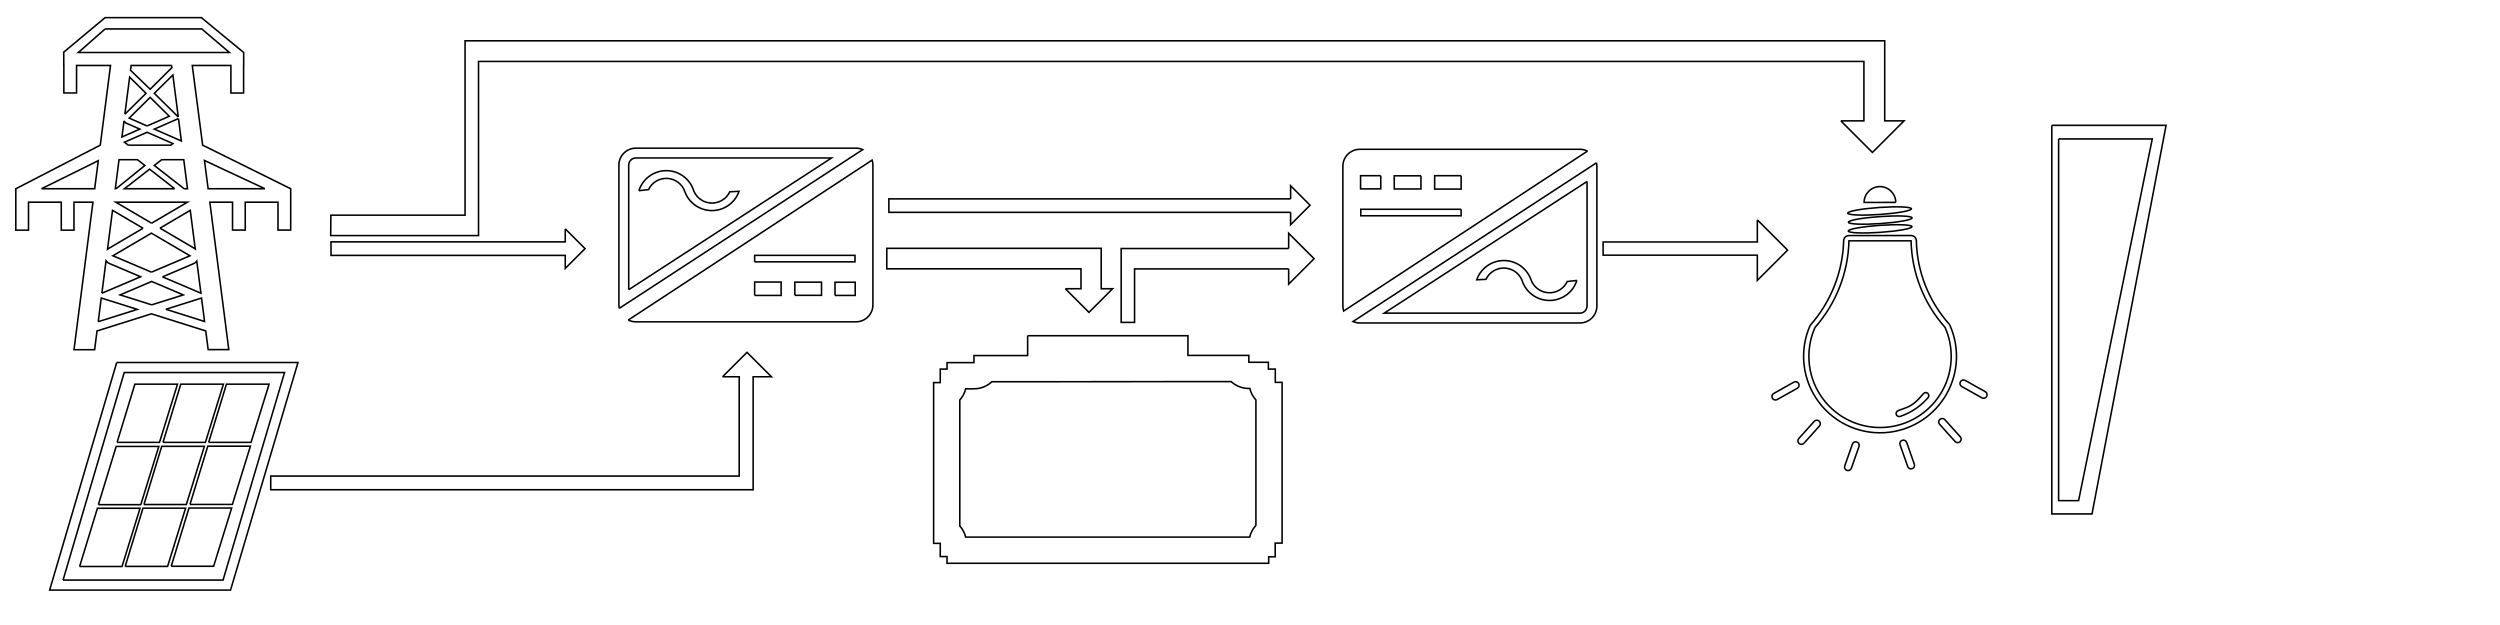 <?xml version="1.0" encoding="UTF-8" standalone="no"?>
<!--Created with ArtCAM (http://www.artcam.com/) -->
<svg height="54.612mm" width="218.449mm" viewBox="0 0 218.449 54.612">
<path d="M10.198,31.675 L26.038,31.675 L20.145,51.564 L4.337,51.564 L10.198,31.675 
" style="fill:none;stroke:#000000;stroke-width:0.137"/>
<path d="M179.287,10.952 L189.271,10.952 L182.798,44.908 L179.287,44.908 L179.287,10.952 
" style="fill:none;stroke:#000000;stroke-width:0.137"/>
<path d="M179.881,12.14 L188.064,12.14 L181.627,43.746 L179.881,43.746 L179.881,12.14 
" style="fill:none;stroke:#000000;stroke-width:0.137"/>
<path d="M89.794,29.335 L103.801,29.335 L103.801,31.055 L109.123,31.055 L109.123,31.657 L110.831,31.657 L110.831,32.251 L111.435,32.251 L111.435,33.412 L112.029,33.412 L112.029,47.455 L111.425,47.455 L111.425,48.653 L110.859,48.653 L110.859,49.22 L82.749,49.22 L82.749,48.634 L82.159,48.634 L82.159,47.479 L81.579,47.479 L81.579,33.431 L82.159,33.431 L82.159,32.25 L82.754,32.25 L82.754,31.686 L85.105,31.686 L85.105,31.069 L89.794,31.069 L89.794,29.335 
" style="fill:none;stroke:#000000;stroke-width:0.137"/>
<path d="M55.826,16.663 C56.146,15.658 57.06,14.959 58.114,14.914 C59.169,14.869 60.139,15.487 60.543,16.462 C60.73,17.162 61.333,17.671 62.055,17.737 C62.776,17.803 63.462,17.411 63.772,16.757 L64.579,16.716 C64.231,17.712 63.297,18.385 62.243,18.401 C61.188,18.416 60.235,17.772 59.857,16.786 C59.645,16.113 59.041,15.638 58.336,15.589 C57.631,15.541 56.968,15.929 56.666,16.568 L55.826,16.663 
" style="fill:none;stroke:#000000;stroke-width:0.137"/>
<path d="M65.941,22.88 L65.941,22.313 L74.709,22.313 L74.709,22.88 L65.941,22.88 
" style="fill:none;stroke:#000000;stroke-width:0.137"/>
<path d="M65.941,25.815 L65.941,24.644 L68.254,24.644 L68.254,25.815 L65.941,25.815 
" style="fill:none;stroke:#000000;stroke-width:0.137"/>
<path d="M69.452,25.806 L69.452,24.654 L71.783,24.654 L71.783,25.806 L69.452,25.806 
" style="fill:none;stroke:#000000;stroke-width:0.137"/>
<path d="M72.962,25.815 L72.962,24.663 L74.727,24.663 L74.727,25.815 L72.962,25.815 
" style="fill:none;stroke:#000000;stroke-width:0.137"/>
<path d="M54.11,26.943 L75.388,13.072 C75.2,12.99 74.997,12.947 74.792,12.947 L55.561,12.947 C54.742,12.947 54.079,13.611 54.079,14.429 L54.079,26.639 C54.079,26.741 54.089,26.843 54.11,26.943 
" style="fill:none;stroke:#000000;stroke-width:0.137"/>
<path d="M54.898,27.965 L76.207,13.987 C76.252,14.13 76.275,14.279 76.275,14.429 L76.275,26.639 C76.275,27.032 76.119,27.409 75.841,27.687 C75.563,27.965 75.186,28.121 74.792,28.121 L55.561,28.121 C55.331,28.121 55.104,28.068 54.898,27.965 
" style="fill:none;stroke:#000000;stroke-width:0.137"/>
<path d="M54.936,25.312 L72.661,13.804 L55.561,13.804 C55.395,13.804 55.236,13.87 55.119,13.987 C55.002,14.105 54.936,14.264 54.936,14.429 L54.936,25.312 
" style="fill:none;stroke:#000000;stroke-width:0.137"/>
<path d="M137.787,24.504 C137.467,25.509 136.553,26.207 135.499,26.252 C134.445,26.297 133.475,25.679 133.07,24.705 C132.883,24.005 132.28,23.495 131.558,23.43 C130.837,23.364 130.151,23.755 129.841,24.41 L129.035,24.45 C129.383,23.454 130.316,22.782 131.371,22.766 C132.426,22.75 133.378,23.395 133.756,24.38 C133.969,25.054 134.572,25.529 135.277,25.577 C135.982,25.626 136.645,25.237 136.947,24.599 L137.787,24.504 
" style="fill:none;stroke:#000000;stroke-width:0.137"/>
<path d="M127.673,18.287 L127.673,18.854 L118.905,18.854 L118.905,18.287 L127.673,18.287 
" style="fill:none;stroke:#000000;stroke-width:0.137"/>
<path d="M127.673,15.352 L127.673,16.522 L125.359,16.522 L125.359,15.352 L127.673,15.352 
" style="fill:none;stroke:#000000;stroke-width:0.137"/>
<path d="M124.162,15.361 L124.162,16.513 L121.83,16.513 L121.83,15.361 L124.162,15.361 
" style="fill:none;stroke:#000000;stroke-width:0.137"/>
<path d="M120.651,15.352 L120.651,16.504 L118.886,16.504 L118.886,15.352 L120.651,15.352 
" style="fill:none;stroke:#000000;stroke-width:0.137"/>
<path d="M139.503,14.224 L118.225,28.095 C118.413,28.177 118.616,28.22 118.821,28.22 L138.052,28.22 C138.871,28.22 139.535,27.556 139.535,26.737 L139.535,14.527 C139.535,14.425 139.524,14.324 139.503,14.224 
" style="fill:none;stroke:#000000;stroke-width:0.137"/>
<path d="M138.715,13.202 L117.406,27.179 C117.361,27.036 117.339,26.887 117.339,26.737 L117.339,14.527 C117.339,14.134 117.495,13.757 117.773,13.479 C118.051,13.201 118.428,13.045 118.821,13.045 L138.052,13.045 C138.282,13.045 138.509,13.099 138.715,13.202 
" style="fill:none;stroke:#000000;stroke-width:0.137"/>
<path d="M138.677,15.855 L120.953,27.362 L138.052,27.362 C138.218,27.362 138.377,27.296 138.494,27.179 C138.611,27.062 138.677,26.903 138.677,26.737 L138.677,15.855 
" style="fill:none;stroke:#000000;stroke-width:0.137"/>
<path d="M89.844,33.357 L89.819,33.357 L89.794,33.357 L89.264,33.357 L86.668,33.357 C86.305,33.697 85.841,33.909 85.347,33.961 C85.025,33.982 84.703,33.987 84.381,33.974 C84.293,34.337 84.116,34.674 83.867,34.953 L83.867,45.957 C84.115,46.235 84.291,46.57 84.38,46.932 L109.197,46.932 C109.287,46.549 109.475,46.196 109.741,45.906 L109.741,34.951 C109.482,34.666 109.299,34.32 109.209,33.945 C108.607,33.965 108.022,33.749 107.576,33.343 L104.404,33.343 L89.264,33.357 
" style="fill:none;stroke:#000000;stroke-width:0.137"/>
<path d="M63.138,32.923 L65.273,30.788 L67.408,32.923 L65.81,32.923 L65.81,42.793 L23.656,42.793 L23.656,41.598 L64.591,41.598 L64.591,32.923 L63.138,32.923 
" style="fill:none;stroke:#000000;stroke-width:0.137"/>
<path d="M49.392,19.997 L51.12,21.725 L49.392,23.453 L49.392,22.318 L28.922,22.318 L28.922,21.133 L49.392,21.133 L49.392,19.997 
" style="fill:none;stroke:#000000;stroke-width:0.137"/>
<path d="M93.085,25.228 L95.152,27.295 L97.218,25.228 L96.223,25.228 L96.223,21.699 L77.487,21.699 L77.487,23.487 L94.457,23.487 L94.457,25.228 L93.085,25.228 
" style="fill:none;stroke:#000000;stroke-width:0.137"/>
<path d="M160.851,10.562 L163.612,13.323 L166.373,10.562 L164.685,10.562 L164.685,3.564 L40.637,3.564 L40.637,18.802 L28.91,18.802 L28.895,20.583 L41.813,20.583 L41.813,5.369 L162.868,5.369 L162.868,10.562 L160.851,10.562 
" style="fill:none;stroke:#000000;stroke-width:0.137"/>
<path d="M153.555,19.214 L156.198,21.857 L153.555,24.499 L153.555,22.295 L140.079,22.295 L140.079,21.143 L153.555,21.143 L153.555,19.214 
" style="fill:none;stroke:#000000;stroke-width:0.137"/>
<path d="M10.231,38.655 L13.936,38.655 L15.511,33.568 L11.785,33.568 L10.231,38.655 
" style="fill:none;stroke:#000000;stroke-width:0.137"/>
<path d="M14.242,38.655 L17.948,38.655 L19.522,33.567 L15.797,33.567 L14.242,38.655 
" style="fill:none;stroke:#000000;stroke-width:0.137"/>
<path d="M8.596,44.096 L12.302,44.096 L13.877,39.009 L10.151,39.009 L8.596,44.096 
" style="fill:none;stroke:#000000;stroke-width:0.137"/>
<path d="M6.957,49.5 L10.663,49.5 L12.237,44.412 L8.512,44.412 L6.957,49.5 
" style="fill:none;stroke:#000000;stroke-width:0.137"/>
<path d="M18.232,38.655 L21.937,38.655 L23.512,33.567 L19.786,33.567 L18.232,38.655 
" style="fill:none;stroke:#000000;stroke-width:0.137"/>
<path d="M12.577,44.087 L16.283,44.087 L17.858,39 L14.132,39 L12.577,44.087 
" style="fill:none;stroke:#000000;stroke-width:0.137"/>
<path d="M10.938,49.491 L14.644,49.491 L16.218,44.403 L12.493,44.403 L10.938,49.491 
" style="fill:none;stroke:#000000;stroke-width:0.137"/>
<path d="M16.6,44.077 L20.306,44.077 L21.88,38.989 L18.155,38.989 L16.6,44.077 
" style="fill:none;stroke:#000000;stroke-width:0.137"/>
<path d="M14.961,49.48 L18.666,49.48 L20.241,44.393 L16.515,44.393 L14.961,49.48 
" style="fill:none;stroke:#000000;stroke-width:0.137"/>
<path d="M5.51,50.687 L19.49,50.687 L24.863,32.553 L10.854,32.553 L5.51,50.687 
" style="fill:none;stroke:#000000;stroke-width:0.137"/>
<path d="M158.596,28.612 C160.442,26.517 161.492,23.838 161.561,21.045 L166.989,21.044 C167.049,23.838 168.102,26.519 169.958,28.609 C170.302,29.381 170.494,30.237 170.495,31.138 C170.495,34.571 167.713,37.355 164.279,37.356 C160.846,37.357 158.061,34.575 158.061,31.141 C158.06,30.241 158.251,29.386 158.596,28.612 
" style="fill:none;stroke:#000000;stroke-width:0.137"/>
<path d="M158.172,28.429 C159.986,26.385 161.023,23.766 161.099,21.034 C161.105,20.783 161.31,20.583 161.561,20.583 L166.989,20.582 C167.24,20.582 167.445,20.782 167.45,21.034 C167.509,23.718 168.52,26.295 170.303,28.302 C170.336,28.339 170.362,28.381 170.382,28.426 C171.239,30.354 171.135,32.575 170.1,34.414 C169.065,36.253 167.222,37.495 165.129,37.764 C162.736,38.072 160.364,37.065 158.922,35.131 C157.48,33.196 157.193,30.634 158.172,28.429 
" style="fill:none;stroke:#000000;stroke-width:0.137"/>
<path d="M167.068,19.803 C167.056,19.635 165.801,19.584 164.264,19.69 C162.727,19.797 161.491,20.02 161.502,20.189 C161.514,20.357 162.769,20.408 164.306,20.302 C165.843,20.195 167.079,19.972 167.068,19.803 
" style="fill:none;stroke:#000000;stroke-width:0.137"/>
<path d="M167.078,19.038 C167.066,18.869 165.811,18.818 164.274,18.925 C162.737,19.031 161.501,19.254 161.513,19.423 C161.525,19.592 162.78,19.642 164.317,19.536 C165.853,19.43 167.09,19.206 167.078,19.038 
" style="fill:none;stroke:#000000;stroke-width:0.137"/>
<path d="M167.02,18.242 C167.008,18.073 165.753,18.023 164.216,18.129 C162.679,18.236 161.443,18.459 161.455,18.627 C161.466,18.796 162.722,18.847 164.258,18.74 C165.795,18.634 167.031,18.411 167.02,18.242 
" style="fill:none;stroke:#000000;stroke-width:0.137"/>
<path d="M168.069,34.396 C168.165,34.284 168.333,34.272 168.445,34.368 C168.556,34.464 168.569,34.632 168.473,34.744 C168.322,34.92 168.16,35.085 167.988,35.241 C167.429,35.747 166.772,36.134 166.057,36.377 C165.922,36.437 165.764,36.377 165.704,36.242 C165.644,36.108 165.704,35.95 165.839,35.889 C167.005,35.472 167.179,35.427 168.069,34.396 
" style="fill:none;stroke:#000000;stroke-width:0.137"/>
<path d="M165.649,17.687 C165.649,16.924 165.03,16.305 164.266,16.305 C163.503,16.305 162.884,16.924 162.884,17.688 L165.649,17.687 
" style="fill:none;stroke:#000000;stroke-width:0.137"/>
<path d="M171.289,38.167 C171.402,38.293 171.392,38.487 171.266,38.6 C171.14,38.713 170.946,38.703 170.833,38.577 L169.484,37.077 C169.371,36.952 169.381,36.758 169.507,36.645 C169.633,36.532 169.827,36.542 169.94,36.668 L171.289,38.167 
" style="fill:none;stroke:#000000;stroke-width:0.137"/>
<path d="M173.476,34.228 C173.624,34.311 173.676,34.498 173.594,34.645 C173.511,34.793 173.324,34.845 173.177,34.763 L171.418,33.776 C171.27,33.693 171.218,33.506 171.301,33.358 C171.383,33.211 171.57,33.158 171.718,33.241 L173.476,34.228 
" style="fill:none;stroke:#000000;stroke-width:0.137"/>
<path d="M167.274,40.564 C167.33,40.724 167.247,40.899 167.087,40.955 C166.927,41.011 166.752,40.927 166.696,40.767 L166.027,38.865 C165.971,38.705 166.054,38.53 166.214,38.474 C166.374,38.418 166.549,38.502 166.605,38.662 L167.274,40.564 
" style="fill:none;stroke:#000000;stroke-width:0.137"/>
<path d="M157.178,38.318 C157.064,38.443 157.075,38.637 157.201,38.75 C157.326,38.863 157.52,38.853 157.633,38.727 L158.981,37.227 C159.094,37.101 159.084,36.907 158.958,36.794 C158.832,36.681 158.639,36.692 158.526,36.817 L157.178,38.318 
" style="fill:none;stroke:#000000;stroke-width:0.137"/>
<path d="M154.988,34.38 C154.84,34.463 154.788,34.65 154.871,34.797 C154.954,34.945 155.14,34.997 155.288,34.914 L157.046,33.926 C157.194,33.843 157.246,33.656 157.163,33.509 C157.08,33.361 156.893,33.309 156.746,33.392 L154.988,34.38 
" style="fill:none;stroke:#000000;stroke-width:0.137"/>
<path d="M161.193,40.712 C161.137,40.872 161.221,41.047 161.381,41.103 C161.54,41.159 161.715,41.075 161.771,40.915 L162.44,39.013 C162.496,38.853 162.412,38.678 162.252,38.622 C162.093,38.566 161.918,38.65 161.862,38.809 L161.193,40.712 
" style="fill:none;stroke:#000000;stroke-width:0.137"/>
<path d="M13.246,19.505 L10.116,17.667 L16.375,17.667 L13.246,19.505 
" style="fill:none;stroke:#000000;stroke-width:0.137"/>
<path d="M12.498,19.944 L9.832,18.378 L9.396,21.776 A0.74,0.74 0 0,1 9.489,21.712 L12.498,19.944 
" style="fill:none;stroke:#000000;stroke-width:0.137"/>
<path d="M8.902,25.62 L12.283,24.183 L9.574,23.032 A0.74,0.74 0 0,1 9.266,22.787 L8.902,25.62 
" style="fill:none;stroke:#000000;stroke-width:0.137"/>
<path d="M13.229,23.781 L16.595,22.35 L13.229,20.373 L9.864,22.35 L13.229,23.781 
" style="fill:none;stroke:#000000;stroke-width:0.137"/>
<path d="M13.977,19.935 L16.625,18.379 L17.059,21.752 A0.757,0.757 0 0,0 16.978,21.697 L13.977,19.935 
" style="fill:none;stroke:#000000;stroke-width:0.137"/>
<path d="M14.197,24.192 L16.891,23.047 A0.757,0.757 0 0,0 17.195,22.812 L17.556,25.619 L14.197,24.192 
" style="fill:none;stroke:#000000;stroke-width:0.137"/>
<path d="M13.257,26.637 L10.492,25.767 L13.251,24.594 L16.015,25.769 L13.257,26.637 
" style="fill:none;stroke:#000000;stroke-width:0.137"/>
<path d="M8.582,28.109 L11.997,27.034 L8.848,26.043 L8.582,28.109 
" style="fill:none;stroke:#000000;stroke-width:0.137"/>
<path d="M14.49,27.025 L17.61,26.043 L17.873,28.091 L14.49,27.025 
" style="fill:none;stroke:#000000;stroke-width:0.137"/>
<path d="M14.999,5.721 L11.459,5.721 L11.405,6.141 L13.122,7.799 L15.022,5.904 L14.999,5.721 
" style="fill:none;stroke:#000000;stroke-width:0.137"/>
<path d="M16.09,16.493 L13.482,14.459 L14.129,13.954 L16.057,13.954 L16.383,16.493 L16.09,16.493 
" style="fill:none;stroke:#000000;stroke-width:0.137"/>
<path d="M10.144,16.493 L12.659,14.46 L12.011,13.954 L10.401,13.954 L10.075,16.493 L10.144,16.493 
" style="fill:none;stroke:#000000;stroke-width:0.137"/>
<path d="M15.266,16.493 L13.07,14.78 L10.874,16.493 L15.266,16.493 
" style="fill:none;stroke:#000000;stroke-width:0.137"/>
<path d="M12.85,11.007 L14.792,10.157 L13.121,8.509 L11.284,10.322 L12.85,11.007 
" style="fill:none;stroke:#000000;stroke-width:0.137"/>
<path d="M3.624,16.493 L8.273,16.493 L8.588,14.038 L3.624,16.493 
" style="fill:none;stroke:#000000;stroke-width:0.137"/>
<path d="M11.207,12.684 L10.874,12.424 L12.852,11.559 L15.11,12.547 L14.936,12.684 L11.207,12.684 
" style="fill:none;stroke:#000000;stroke-width:0.137"/>
<path d="M23.148,16.493 L18.185,16.493 L17.868,14.023 L23.148,16.493 
" style="fill:none;stroke:#000000;stroke-width:0.137"/>
<path d="M10.911,9.98 A0.505,0.505 0 0,1 10.929,9.962 L12.761,8.155 L11.328,6.74 L10.911,9.98 
" style="fill:none;stroke:#000000;stroke-width:0.137"/>
<path d="M10.837,10.558 L10.656,11.967 L10.671,11.96 L12.219,11.283 L11.081,10.785 A0.505,0.505 0 0,1 10.837,10.558 
" style="fill:none;stroke:#000000;stroke-width:0.137"/>
<path d="M15.577,10.22 L13.482,8.153 L15.106,6.552 L15.577,10.22 
" style="fill:none;stroke:#000000;stroke-width:0.137"/>
<path d="M15.595,10.359 L15.847,12.318 L13.482,11.283 L15.595,10.359 
" style="fill:none;stroke:#000000;stroke-width:0.137"/>
<path d="M112.602,23.496 L99.138,23.496 L99.138,28.17 L97.968,28.17 L97.968,21.716 L112.602,21.716 
" style="fill:none;stroke:#000000;stroke-width:0.137"/>
<path d="M112.602,21.716 L112.602,20.384 L114.824,22.606 L112.602,24.828 L112.602,23.496 
" style="fill:none;stroke:#000000;stroke-width:0.137"/>
<path d="M112.773,17.376 L77.666,17.376 L77.671,18.552 L112.773,18.552 
" style="fill:none;stroke:#000000;stroke-width:0.137"/>
<path d="M112.773,17.376 L112.773,16.232 L114.473,17.932 L112.773,19.633 L112.773,18.552 
" style="fill:none;stroke:#000000;stroke-width:0.137"/>
<path d="M2.491,17.667 L2.491,20.111 L1.381,20.111 L1.381,17.667 L1.381,20.111 L2.491,20.111 L2.491,17.667 L5.354,17.667 L5.354,20.111 L6.464,20.111 L6.464,17.667 L8.122,17.667 L6.466,30.556 L8.268,30.556 L8.478,28.918 L13.229,27.422 L17.979,28.918 L18.189,30.547 L19.991,30.547 L18.336,17.667 L20.318,17.667 L20.318,20.104 L21.428,20.104 L21.428,17.667 L24.291,17.667 L24.291,20.104 L25.401,20.104 L25.401,17.667 L25.401,17.667 L25.401,16.493 L17.707,12.684 L16.801,5.721 L20.175,5.721 L20.175,8.13 L21.285,8.13 L21.285,5.721 L21.292,5.721 L21.292,4.588 L17.629,1.57 L17.624,1.541 L9.181,1.541 L5.57,4.558 L5.574,5.721 L5.579,5.721 L5.579,8.124 L6.689,8.124 L6.689,5.721 L9.657,5.721 L8.762,12.684 L8.759,12.711 L8.759,12.684 L8.76,12.684 L1.381,16.493 L1.381,17.667 L1.381,17.667 
" style="fill:none;stroke:#000000;stroke-width:0.137"/>
<path d="M9.186,2.528 L6.844,4.588 L20.047,4.588 L17.629,2.528 L9.186,2.528 
" style="fill:none;stroke:#000000;stroke-width:0.137"/>
</svg>
